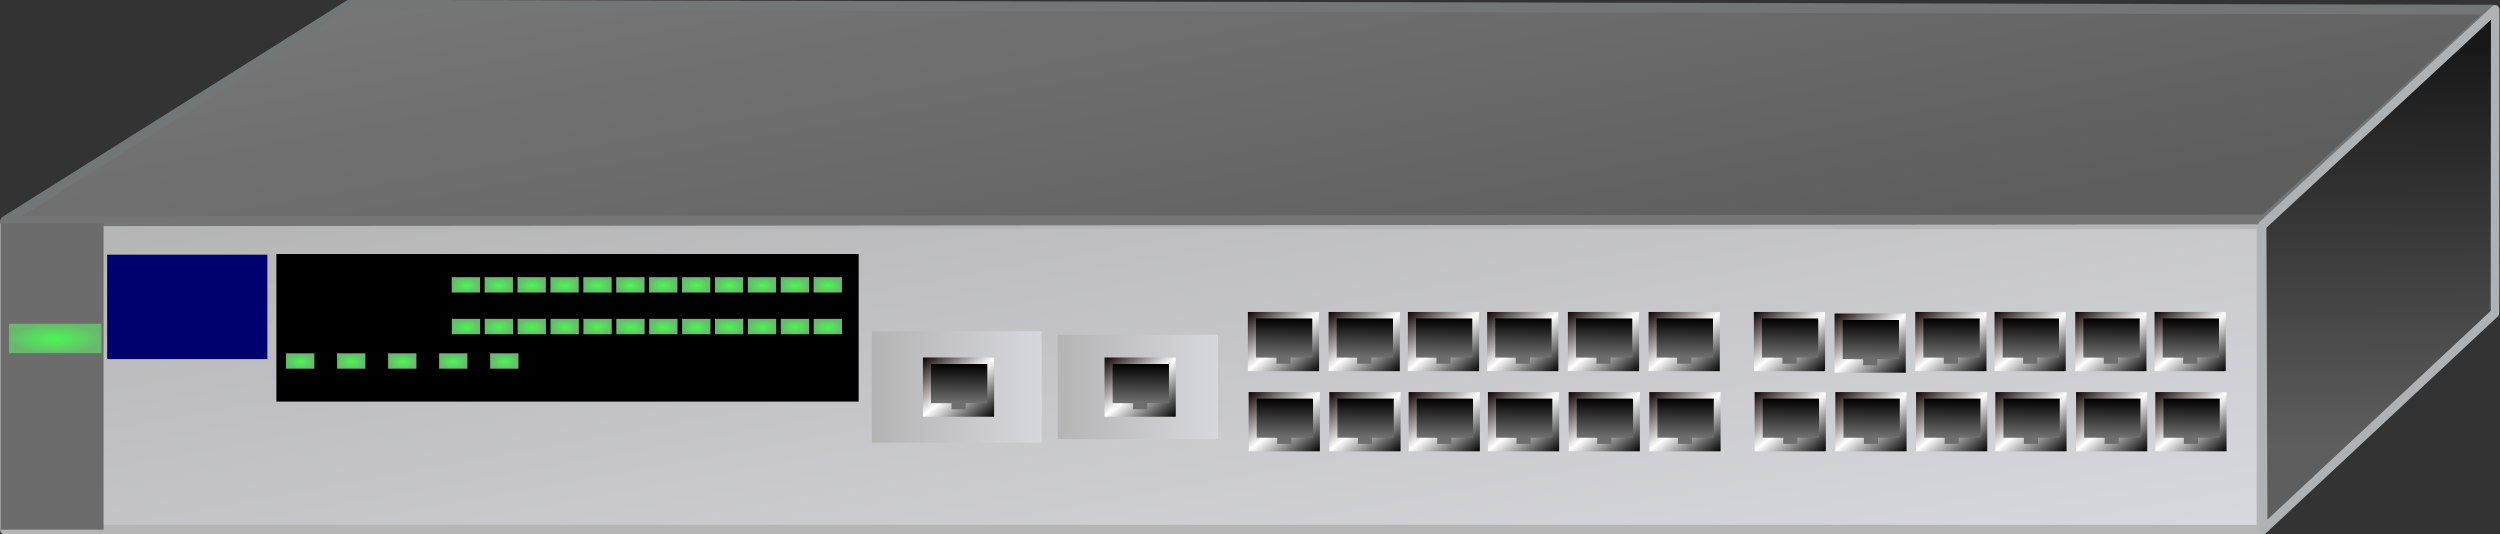 <?xml version="1.0" encoding="UTF-8" standalone="no"?>
<!-- Created with Inkscape (http://www.inkscape.org/) -->
<svg
   xmlns:dc="http://purl.org/dc/elements/1.1/"
   xmlns:cc="http://web.resource.org/cc/"
   xmlns:rdf="http://www.w3.org/1999/02/22-rdf-syntax-ns#"
   xmlns:svg="http://www.w3.org/2000/svg"
   xmlns="http://www.w3.org/2000/svg"
   xmlns:xlink="http://www.w3.org/1999/xlink"
   xmlns:sodipodi="http://sodipodi.sourceforge.net/DTD/sodipodi-0.dtd"
   xmlns:inkscape="http://www.inkscape.org/namespaces/inkscape"
   height="21.438"
   id="svg5846"
   version="1.0"
   width="100.284"
   x="0"
   y="0"
   sodipodi:version="0.32"
   inkscape:version="0.44"
   sodipodi:docname="switch_hp_nicolas_c1.svg"
   sodipodi:docbase="/media/LACIE/PFE/gns3-work/svg">
  <rect width="100%" height="100%" fill="#333333" stroke="none"/>
  <sodipodi:namedview
     inkscape:window-height="975"
     inkscape:window-width="1400"
     inkscape:pageshadow="2"
     inkscape:pageopacity="0.0"
     guidetolerance="10.0"
     gridtolerance="10.0"
     objecttolerance="10.0"
     borderopacity="1.0"
     bordercolor="#666666"
     pagecolor="#ffffff"
     id="base"
     inkscape:zoom="1.7534791"
     inkscape:cx="155.9055"
     inkscape:cy="107.78571"
     inkscape:window-x="0"
     inkscape:window-y="25"
     inkscape:current-layer="svg5846" />
  <defs
     id="defs3">
    <radialGradient
       cx="-66.099"
       cy="99.988"
       fx="-66.099"
       fy="99.988"
       gradientTransform="matrix(1.27,0,0,0.371,-145.876,697.278)"
       gradientUnits="userSpaceOnUse"
       id="radialGradient31357"
       r="2.007"
       xlink:href="#linearGradient14160" />
    <linearGradient
       gradientTransform="matrix(1.372,0,0,0.917,6.736,0)"
       gradientUnits="userSpaceOnUse"
       id="linearGradient22775"
       x1="-64.001"
       x2="-63.953"
       xlink:href="#linearGradient11442"
       y1="83.947"
       y2="80.317" />
    <linearGradient
       gradientTransform="matrix(1.731,0,0,1.389,183.097,-38.746)"
       gradientUnits="userSpaceOnUse"
       id="linearGradient22773"
       x1="-156.031"
       x2="-152.335"
       xlink:href="#linearGradient10810"
       y1="80.49"
       y2="84.271" />
    <linearGradient
       gradientTransform="matrix(0.787,0,0,0.475,-83.75,220.749)"
       gradientUnits="userSpaceOnUse"
       id="linearGradient31365"
       x1="-128.307"
       x2="-116.407"
       xlink:href="#linearGradient12759"
       y1="1085.678"
       y2="1085.678" />
    <linearGradient
       gradientTransform="matrix(1.372,0,0,0.917,6.736,0)"
       gradientUnits="userSpaceOnUse"
       id="linearGradient22779"
       x1="-64.001"
       x2="-63.953"
       xlink:href="#linearGradient11442"
       y1="83.947"
       y2="80.317" />
    <linearGradient
       gradientTransform="matrix(1.731,0,0,1.389,183.097,-38.746)"
       gradientUnits="userSpaceOnUse"
       id="linearGradient22777"
       x1="-156.031"
       x2="-152.335"
       xlink:href="#linearGradient10810"
       y1="80.49"
       y2="84.271" />
    <linearGradient
       gradientTransform="matrix(0.743,0,0,0.446,-79.215,253.003)"
       gradientUnits="userSpaceOnUse"
       id="linearGradient31371"
       x1="-128.307"
       x2="-116.407"
       xlink:href="#linearGradient12759"
       y1="1085.678"
       y2="1085.678" />
    <radialGradient
       cx="-66.099"
       cy="99.988"
       fx="-66.099"
       fy="99.988"
       gradientTransform="matrix(0.389,0,0,0.195,-187.764,716.036)"
       gradientUnits="userSpaceOnUse"
       id="radialGradient31374"
       r="2.007"
       xlink:href="#linearGradient14160" />
    <radialGradient
       cx="-66.099"
       cy="99.988"
       fx="-66.099"
       fy="99.988"
       gradientTransform="matrix(0.389,0,0,0.195,-184.949,716.036)"
       gradientUnits="userSpaceOnUse"
       id="radialGradient31377"
       r="2.007"
       xlink:href="#linearGradient14160" />
    <radialGradient
       cx="-66.099"
       cy="99.988"
       fx="-66.099"
       fy="99.988"
       gradientTransform="matrix(0.389,0,0,0.195,-179.318,716.036)"
       gradientUnits="userSpaceOnUse"
       id="radialGradient31380"
       r="2.007"
       xlink:href="#linearGradient14160" />
    <radialGradient
       cx="-66.099"
       cy="99.988"
       fx="-66.099"
       fy="99.988"
       gradientTransform="matrix(0.389,0,0,0.195,-182.134,716.036)"
       gradientUnits="userSpaceOnUse"
       id="radialGradient31383"
       r="2.007"
       xlink:href="#linearGradient14160" />
    <radialGradient
       cx="-66.099"
       cy="99.988"
       fx="-66.099"
       fy="99.988"
       gradientTransform="matrix(0.389,0,0,0.195,-190.579,716.036)"
       gradientUnits="userSpaceOnUse"
       id="radialGradient31386"
       r="2.007"
       xlink:href="#linearGradient14160" />
    <radialGradient
       cx="-66.099"
       cy="99.988"
       fx="-66.099"
       fy="99.988"
       gradientTransform="matrix(0.389,0,0,0.195,-174.172,714.286)"
       gradientUnits="userSpaceOnUse"
       id="radialGradient31389"
       r="2.007"
       xlink:href="#linearGradient14160" />
    <radialGradient
       cx="-66.099"
       cy="99.988"
       fx="-66.099"
       fy="99.988"
       gradientTransform="matrix(0.389,0,0,0.195,-175.987,714.286)"
       gradientUnits="userSpaceOnUse"
       id="radialGradient31392"
       r="2.007"
       xlink:href="#linearGradient14160" />
    <radialGradient
       cx="-66.099"
       cy="99.988"
       fx="-66.099"
       fy="99.988"
       gradientTransform="matrix(0.389,0,0,0.195,-172.357,714.286)"
       gradientUnits="userSpaceOnUse"
       id="radialGradient31395"
       r="2.007"
       xlink:href="#linearGradient14160" />
    <radialGradient
       cx="-66.099"
       cy="99.988"
       fx="-66.099"
       fy="99.988"
       gradientTransform="matrix(0.389,0,0,0.195,-170.541,714.286)"
       gradientUnits="userSpaceOnUse"
       id="radialGradient31398"
       r="2.007"
       xlink:href="#linearGradient14160" />
    <radialGradient
       cx="-66.099"
       cy="99.988"
       fx="-66.099"
       fy="99.988"
       gradientTransform="matrix(0.389,0,0,0.195,-181.433,714.286)"
       gradientUnits="userSpaceOnUse"
       id="radialGradient31401"
       r="2.007"
       xlink:href="#linearGradient14160" />
    <radialGradient
       cx="-66.099"
       cy="99.988"
       fx="-66.099"
       fy="99.988"
       gradientTransform="matrix(0.389,0,0,0.195,-166.911,714.286)"
       gradientUnits="userSpaceOnUse"
       id="radialGradient31404"
       r="2.007"
       xlink:href="#linearGradient14160" />
    <radialGradient
       cx="-66.099"
       cy="99.988"
       fx="-66.099"
       fy="99.988"
       gradientTransform="matrix(0.389,0,0,0.195,-177.802,714.286)"
       gradientUnits="userSpaceOnUse"
       id="radialGradient31407"
       r="2.007"
       xlink:href="#linearGradient14160" />
    <radialGradient
       cx="-66.099"
       cy="99.988"
       fx="-66.099"
       fy="99.988"
       gradientTransform="matrix(0.389,0,0,0.195,-165.095,714.286)"
       gradientUnits="userSpaceOnUse"
       id="radialGradient31410"
       r="2.007"
       xlink:href="#linearGradient14160" />
    <radialGradient
       cx="-66.099"
       cy="99.988"
       fx="-66.099"
       fy="99.988"
       gradientTransform="matrix(0.389,0,0,0.195,-161.465,714.286)"
       gradientUnits="userSpaceOnUse"
       id="radialGradient31413"
       r="2.007"
       xlink:href="#linearGradient14160" />
    <radialGradient
       cx="-66.099"
       cy="99.988"
       fx="-66.099"
       fy="99.988"
       gradientTransform="matrix(0.389,0,0,0.195,-163.28,714.286)"
       gradientUnits="userSpaceOnUse"
       id="radialGradient31416"
       r="2.007"
       xlink:href="#linearGradient14160" />
    <radialGradient
       cx="-66.099"
       cy="99.988"
       fx="-66.099"
       fy="99.988"
       gradientTransform="matrix(0.389,0,0,0.195,-168.726,714.286)"
       gradientUnits="userSpaceOnUse"
       id="radialGradient31419"
       r="2.007"
       xlink:href="#linearGradient14160" />
    <radialGradient
       cx="-66.099"
       cy="99.988"
       fx="-66.099"
       fy="99.988"
       gradientTransform="matrix(0.389,0,0,0.195,-179.617,714.286)"
       gradientUnits="userSpaceOnUse"
       id="radialGradient31422"
       r="2.007"
       xlink:href="#linearGradient14160" />
    <linearGradient
       gradientTransform="scale(2.672,0.374)"
       gradientUnits="userSpaceOnUse"
       id="linearGradient31425"
       x1="-39.829"
       x2="-35.763"
       xlink:href="#linearGradient41493"
       y1="1924.014"
       y2="1977.874" />
    <linearGradient
       id="linearGradient21825">
      <stop
         id="stop21827"
         offset="0"
         style="stop-color:#808080;stop-opacity:1;" />
      <stop
         id="stop21829"
         offset="1"
         style="stop-color:#5e5e5e;stop-opacity:1;" />
    </linearGradient>
    <linearGradient
       gradientTransform="matrix(2.5,0,0,0.399,-141.751,617.43)"
       gradientUnits="userSpaceOnUse"
       id="linearGradient31428"
       x1="-35.945"
       x2="8.398"
       xlink:href="#linearGradient21825"
       y1="233.366"
       y2="275.813" />
    <radialGradient
       cx="-66.099"
       cy="99.988"
       fx="-66.099"
       fy="99.988"
       gradientTransform="matrix(0.389,0,0,0.195,-174.177,712.17)"
       gradientUnits="userSpaceOnUse"
       id="radialGradient31431"
       r="2.007"
       xlink:href="#linearGradient14160" />
    <radialGradient
       cx="-66.099"
       cy="99.988"
       fx="-66.099"
       fy="99.988"
       gradientTransform="matrix(0.389,0,0,0.195,-175.992,712.17)"
       gradientUnits="userSpaceOnUse"
       id="radialGradient31434"
       r="2.007"
       xlink:href="#linearGradient14160" />
    <radialGradient
       cx="-66.099"
       cy="99.988"
       fx="-66.099"
       fy="99.988"
       gradientTransform="matrix(0.389,0,0,0.195,-172.362,712.17)"
       gradientUnits="userSpaceOnUse"
       id="radialGradient31437"
       r="2.007"
       xlink:href="#linearGradient14160" />
    <radialGradient
       cx="-66.099"
       cy="99.988"
       fx="-66.099"
       fy="99.988"
       gradientTransform="matrix(0.389,0,0,0.195,-170.547,712.17)"
       gradientUnits="userSpaceOnUse"
       id="radialGradient31440"
       r="2.007"
       xlink:href="#linearGradient14160" />
    <radialGradient
       cx="-66.099"
       cy="99.988"
       fx="-66.099"
       fy="99.988"
       gradientTransform="matrix(0.389,0,0,0.195,-181.438,712.17)"
       gradientUnits="userSpaceOnUse"
       id="radialGradient31443"
       r="2.007"
       xlink:href="#linearGradient14160" />
    <radialGradient
       cx="-66.099"
       cy="99.988"
       fx="-66.099"
       fy="99.988"
       gradientTransform="matrix(0.389,0,0,0.195,-166.916,712.17)"
       gradientUnits="userSpaceOnUse"
       id="radialGradient31446"
       r="2.007"
       xlink:href="#linearGradient14160" />
    <radialGradient
       cx="-66.099"
       cy="99.988"
       fx="-66.099"
       fy="99.988"
       gradientTransform="matrix(0.389,0,0,0.195,-177.807,712.17)"
       gradientUnits="userSpaceOnUse"
       id="radialGradient31449"
       r="2.007"
       xlink:href="#linearGradient14160" />
    <radialGradient
       cx="-66.099"
       cy="99.988"
       fx="-66.099"
       fy="99.988"
       gradientTransform="matrix(0.389,0,0,0.195,-165.101,712.17)"
       gradientUnits="userSpaceOnUse"
       id="radialGradient31452"
       r="2.007"
       xlink:href="#linearGradient14160" />
    <radialGradient
       cx="-66.099"
       cy="99.988"
       fx="-66.099"
       fy="99.988"
       gradientTransform="matrix(0.389,0,0,0.195,-161.47,712.17)"
       gradientUnits="userSpaceOnUse"
       id="radialGradient31455"
       r="2.007"
       xlink:href="#linearGradient14160" />
    <radialGradient
       cx="-66.099"
       cy="99.988"
       fx="-66.099"
       fy="99.988"
       gradientTransform="matrix(0.389,0,0,0.195,-163.286,712.17)"
       gradientUnits="userSpaceOnUse"
       id="radialGradient31458"
       r="2.007"
       xlink:href="#linearGradient14160" />
    <radialGradient
       cx="-66.099"
       cy="99.988"
       fx="-66.099"
       fy="99.988"
       gradientTransform="matrix(0.389,0,0,0.195,-168.731,712.17)"
       gradientUnits="userSpaceOnUse"
       id="radialGradient31461"
       r="2.007"
       xlink:href="#linearGradient14160" />
    <radialGradient
       cx="-66.099"
       cy="99.988"
       fx="-66.099"
       fy="99.988"
       gradientTransform="matrix(0.389,0,0,0.195,-179.623,712.17)"
       gradientUnits="userSpaceOnUse"
       id="radialGradient31464"
       r="2.007"
       xlink:href="#linearGradient14160" />
    <linearGradient
       gradientTransform="matrix(1.372,0,0,0.917,6.736,0)"
       gradientUnits="userSpaceOnUse"
       id="linearGradient21833"
       x1="-64.001"
       x2="-63.953"
       xlink:href="#linearGradient11442"
       y1="83.947"
       y2="80.317" />
    <linearGradient
       gradientTransform="matrix(1.731,0,0,1.389,183.097,-38.746)"
       gradientUnits="userSpaceOnUse"
       id="linearGradient21831"
       x1="-156.031"
       x2="-152.335"
       xlink:href="#linearGradient10810"
       y1="80.49"
       y2="84.271" />
    <linearGradient
       gradientTransform="matrix(1.372,0,0,0.917,6.736,0)"
       gradientUnits="userSpaceOnUse"
       id="linearGradient21837"
       x1="-64.001"
       x2="-63.953"
       xlink:href="#linearGradient11442"
       y1="83.947"
       y2="80.317" />
    <linearGradient
       gradientTransform="matrix(1.731,0,0,1.389,183.097,-38.746)"
       gradientUnits="userSpaceOnUse"
       id="linearGradient21835"
       x1="-156.031"
       x2="-152.335"
       xlink:href="#linearGradient10810"
       y1="80.49"
       y2="84.271" />
    <linearGradient
       gradientTransform="matrix(1.372,0,0,0.917,6.736,0)"
       gradientUnits="userSpaceOnUse"
       id="linearGradient21841"
       x1="-64.001"
       x2="-63.953"
       xlink:href="#linearGradient11442"
       y1="83.947"
       y2="80.317" />
    <linearGradient
       gradientTransform="matrix(1.731,0,0,1.389,183.097,-38.746)"
       gradientUnits="userSpaceOnUse"
       id="linearGradient21839"
       x1="-156.031"
       x2="-152.335"
       xlink:href="#linearGradient10810"
       y1="80.49"
       y2="84.271" />
    <linearGradient
       gradientTransform="matrix(1.372,0,0,0.917,6.736,0)"
       gradientUnits="userSpaceOnUse"
       id="linearGradient21845"
       x1="-64.001"
       x2="-63.953"
       xlink:href="#linearGradient11442"
       y1="83.947"
       y2="80.317" />
    <linearGradient
       gradientTransform="matrix(1.731,0,0,1.389,183.097,-38.746)"
       gradientUnits="userSpaceOnUse"
       id="linearGradient21843"
       x1="-156.031"
       x2="-152.335"
       xlink:href="#linearGradient10810"
       y1="80.49"
       y2="84.271" />
    <linearGradient
       gradientTransform="matrix(1.372,0,0,0.917,6.736,0)"
       gradientUnits="userSpaceOnUse"
       id="linearGradient21849"
       x1="-64.001"
       x2="-63.953"
       xlink:href="#linearGradient11442"
       y1="83.947"
       y2="80.317" />
    <linearGradient
       gradientTransform="matrix(1.731,0,0,1.389,183.097,-38.746)"
       gradientUnits="userSpaceOnUse"
       id="linearGradient21847"
       x1="-156.031"
       x2="-152.335"
       xlink:href="#linearGradient10810"
       y1="80.49"
       y2="84.271" />
    <linearGradient
       gradientTransform="matrix(1.372,0,0,0.917,6.736,0)"
       gradientUnits="userSpaceOnUse"
       id="linearGradient21853"
       x1="-64.001"
       x2="-63.953"
       xlink:href="#linearGradient11442"
       y1="83.947"
       y2="80.317" />
    <linearGradient
       gradientTransform="matrix(1.731,0,0,1.389,183.097,-38.746)"
       gradientUnits="userSpaceOnUse"
       id="linearGradient21851"
       x1="-156.031"
       x2="-152.335"
       xlink:href="#linearGradient10810"
       y1="80.49"
       y2="84.271" />
    <linearGradient
       gradientTransform="matrix(1.372,0,0,0.917,6.736,0)"
       gradientUnits="userSpaceOnUse"
       id="linearGradient21881"
       x1="-64.001"
       x2="-63.953"
       xlink:href="#linearGradient11442"
       y1="83.947"
       y2="80.317" />
    <linearGradient
       gradientTransform="matrix(1.731,0,0,1.389,183.097,-38.746)"
       gradientUnits="userSpaceOnUse"
       id="linearGradient21879"
       x1="-156.031"
       x2="-152.335"
       xlink:href="#linearGradient10810"
       y1="80.49"
       y2="84.271" />
    <linearGradient
       gradientTransform="matrix(1.372,0,0,0.917,6.736,0)"
       gradientUnits="userSpaceOnUse"
       id="linearGradient21885"
       x1="-64.001"
       x2="-63.953"
       xlink:href="#linearGradient11442"
       y1="83.947"
       y2="80.317" />
    <linearGradient
       gradientTransform="matrix(1.731,0,0,1.389,183.097,-38.746)"
       gradientUnits="userSpaceOnUse"
       id="linearGradient21883"
       x1="-156.031"
       x2="-152.335"
       xlink:href="#linearGradient10810"
       y1="80.49"
       y2="84.271" />
    <linearGradient
       gradientTransform="matrix(1.372,0,0,0.917,6.736,0)"
       gradientUnits="userSpaceOnUse"
       id="linearGradient21889"
       x1="-64.001"
       x2="-63.953"
       xlink:href="#linearGradient11442"
       y1="83.947"
       y2="80.317" />
    <linearGradient
       gradientTransform="matrix(1.731,0,0,1.389,183.097,-38.746)"
       gradientUnits="userSpaceOnUse"
       id="linearGradient21887"
       x1="-156.031"
       x2="-152.335"
       xlink:href="#linearGradient10810"
       y1="80.49"
       y2="84.271" />
    <linearGradient
       gradientTransform="matrix(1.372,0,0,0.917,6.736,0)"
       gradientUnits="userSpaceOnUse"
       id="linearGradient21893"
       x1="-64.001"
       x2="-63.953"
       xlink:href="#linearGradient11442"
       y1="83.947"
       y2="80.317" />
    <linearGradient
       gradientTransform="matrix(1.731,0,0,1.389,183.097,-38.746)"
       gradientUnits="userSpaceOnUse"
       id="linearGradient21891"
       x1="-156.031"
       x2="-152.335"
       xlink:href="#linearGradient10810"
       y1="80.49"
       y2="84.271" />
    <linearGradient
       gradientTransform="matrix(1.372,0,0,0.917,6.736,0)"
       gradientUnits="userSpaceOnUse"
       id="linearGradient21897"
       x1="-64.001"
       x2="-63.953"
       xlink:href="#linearGradient11442"
       y1="83.947"
       y2="80.317" />
    <linearGradient
       gradientTransform="matrix(1.731,0,0,1.389,183.097,-38.746)"
       gradientUnits="userSpaceOnUse"
       id="linearGradient21895"
       x1="-156.031"
       x2="-152.335"
       xlink:href="#linearGradient10810"
       y1="80.49"
       y2="84.271" />
    <linearGradient
       gradientTransform="matrix(1.372,0,0,0.917,6.736,0)"
       gradientUnits="userSpaceOnUse"
       id="linearGradient21901"
       x1="-64.001"
       x2="-63.953"
       xlink:href="#linearGradient11442"
       y1="83.947"
       y2="80.317" />
    <linearGradient
       gradientTransform="matrix(1.731,0,0,1.389,183.097,-38.746)"
       gradientUnits="userSpaceOnUse"
       id="linearGradient21899"
       x1="-156.031"
       x2="-152.335"
       xlink:href="#linearGradient10810"
       y1="80.49"
       y2="84.271" />
    <linearGradient
       gradientTransform="matrix(1.372,0,0,0.917,6.736,0)"
       gradientUnits="userSpaceOnUse"
       id="linearGradient21857"
       x1="-64.001"
       x2="-63.953"
       xlink:href="#linearGradient11442"
       y1="83.947"
       y2="80.317" />
    <linearGradient
       gradientTransform="matrix(1.731,0,0,1.389,183.097,-38.746)"
       gradientUnits="userSpaceOnUse"
       id="linearGradient21855"
       x1="-156.031"
       x2="-152.335"
       xlink:href="#linearGradient10810"
       y1="80.49"
       y2="84.271" />
    <linearGradient
       gradientTransform="matrix(1.372,0,0,0.917,6.736,0)"
       gradientUnits="userSpaceOnUse"
       id="linearGradient21861"
       x1="-64.001"
       x2="-63.953"
       xlink:href="#linearGradient11442"
       y1="83.947"
       y2="80.317" />
    <linearGradient
       gradientTransform="matrix(1.731,0,0,1.389,183.097,-38.746)"
       gradientUnits="userSpaceOnUse"
       id="linearGradient21859"
       x1="-156.031"
       x2="-152.335"
       xlink:href="#linearGradient10810"
       y1="80.49"
       y2="84.271" />
    <linearGradient
       gradientTransform="matrix(1.372,0,0,0.917,6.736,0)"
       gradientUnits="userSpaceOnUse"
       id="linearGradient21865"
       x1="-64.001"
       x2="-63.953"
       xlink:href="#linearGradient11442"
       y1="83.947"
       y2="80.317" />
    <linearGradient
       gradientTransform="matrix(1.731,0,0,1.389,183.097,-38.746)"
       gradientUnits="userSpaceOnUse"
       id="linearGradient21863"
       x1="-156.031"
       x2="-152.335"
       xlink:href="#linearGradient10810"
       y1="80.49"
       y2="84.271" />
    <linearGradient
       gradientTransform="matrix(1.372,0,0,0.917,6.736,0)"
       gradientUnits="userSpaceOnUse"
       id="linearGradient21869"
       x1="-64.001"
       x2="-63.953"
       xlink:href="#linearGradient11442"
       y1="83.947"
       y2="80.317" />
    <linearGradient
       gradientTransform="matrix(1.731,0,0,1.389,183.097,-38.746)"
       gradientUnits="userSpaceOnUse"
       id="linearGradient21867"
       x1="-156.031"
       x2="-152.335"
       xlink:href="#linearGradient10810"
       y1="80.49"
       y2="84.271" />
    <linearGradient
       gradientTransform="matrix(1.372,0,0,0.917,6.736,0)"
       gradientUnits="userSpaceOnUse"
       id="linearGradient21873"
       x1="-64.001"
       x2="-63.953"
       xlink:href="#linearGradient11442"
       y1="83.947"
       y2="80.317" />
    <linearGradient
       gradientTransform="matrix(1.731,0,0,1.389,183.097,-38.746)"
       gradientUnits="userSpaceOnUse"
       id="linearGradient21871"
       x1="-156.031"
       x2="-152.335"
       xlink:href="#linearGradient10810"
       y1="80.49"
       y2="84.271" />
    <linearGradient
       gradientTransform="matrix(1.372,0,0,0.917,6.736,0)"
       gradientUnits="userSpaceOnUse"
       id="linearGradient21877"
       x1="-64.001"
       x2="-63.953"
       xlink:href="#linearGradient11442"
       y1="83.947"
       y2="80.317" />
    <linearGradient
       gradientTransform="matrix(1.731,0,0,1.389,183.097,-38.746)"
       gradientUnits="userSpaceOnUse"
       id="linearGradient21875"
       x1="-156.031"
       x2="-152.335"
       xlink:href="#linearGradient10810"
       y1="80.49"
       y2="84.271" />
    <linearGradient
       gradientTransform="matrix(1.372,0,0,0.917,6.736,0)"
       gradientUnits="userSpaceOnUse"
       id="linearGradient21905"
       x1="-64.001"
       x2="-63.953"
       xlink:href="#linearGradient11442"
       y1="83.947"
       y2="80.317" />
    <linearGradient
       gradientTransform="matrix(1.731,0,0,1.389,183.097,-38.746)"
       gradientUnits="userSpaceOnUse"
       id="linearGradient21903"
       x1="-156.031"
       x2="-152.335"
       xlink:href="#linearGradient10810"
       y1="80.49"
       y2="84.271" />
    <linearGradient
       gradientTransform="matrix(1.372,0,0,0.917,6.736,0)"
       gradientUnits="userSpaceOnUse"
       id="linearGradient21909"
       x1="-64.001"
       x2="-63.953"
       xlink:href="#linearGradient11442"
       y1="83.947"
       y2="80.317" />
    <linearGradient
       gradientTransform="matrix(1.731,0,0,1.389,183.097,-38.746)"
       gradientUnits="userSpaceOnUse"
       id="linearGradient21907"
       x1="-156.031"
       x2="-152.335"
       xlink:href="#linearGradient10810"
       y1="80.49"
       y2="84.271" />
    <linearGradient
       gradientTransform="matrix(1.372,0,0,0.917,6.736,0)"
       gradientUnits="userSpaceOnUse"
       id="linearGradient21913"
       x1="-64.001"
       x2="-63.953"
       xlink:href="#linearGradient11442"
       y1="83.947"
       y2="80.317" />
    <linearGradient
       gradientTransform="matrix(1.731,0,0,1.389,183.097,-38.746)"
       gradientUnits="userSpaceOnUse"
       id="linearGradient21911"
       x1="-156.031"
       x2="-152.335"
       xlink:href="#linearGradient10810"
       y1="80.49"
       y2="84.271" />
    <linearGradient
       gradientTransform="matrix(1.372,0,0,0.917,6.736,0)"
       gradientUnits="userSpaceOnUse"
       id="linearGradient21917"
       x1="-64.001"
       x2="-63.953"
       xlink:href="#linearGradient11442"
       y1="83.947"
       y2="80.317" />
    <linearGradient
       gradientTransform="matrix(1.731,0,0,1.389,183.097,-38.746)"
       gradientUnits="userSpaceOnUse"
       id="linearGradient21915"
       x1="-156.031"
       x2="-152.335"
       xlink:href="#linearGradient10810"
       y1="80.49"
       y2="84.271" />
    <linearGradient
       gradientTransform="matrix(1.372,0,0,0.917,6.736,0)"
       gradientUnits="userSpaceOnUse"
       id="linearGradient21921"
       x1="-64.001"
       x2="-63.953"
       xlink:href="#linearGradient11442"
       y1="83.947"
       y2="80.317" />
    <linearGradient
       gradientTransform="matrix(1.731,0,0,1.389,183.097,-38.746)"
       gradientUnits="userSpaceOnUse"
       id="linearGradient21919"
       x1="-156.031"
       x2="-152.335"
       xlink:href="#linearGradient10810"
       y1="80.49"
       y2="84.271" />
    <linearGradient
       gradientTransform="matrix(1.372,0,0,0.917,6.736,0)"
       gradientUnits="userSpaceOnUse"
       id="linearGradient21925"
       x1="-64.001"
       x2="-63.953"
       xlink:href="#linearGradient11442"
       y1="83.947"
       y2="80.317" />
    <linearGradient
       gradientTransform="matrix(1.731,0,0,1.389,183.097,-38.746)"
       gradientUnits="userSpaceOnUse"
       id="linearGradient21923"
       x1="-156.031"
       x2="-152.335"
       xlink:href="#linearGradient10810"
       y1="80.49"
       y2="84.271" />
    <linearGradient
       gradientTransform="matrix(2.506,0,0,0.399,-141.985,635.427)"
       gradientUnits="userSpaceOnUse"
       id="linearGradient31540"
       x1="-35.945"
       x2="8.398"
       xlink:href="#linearGradient12759"
       y1="233.366"
       y2="275.813" />
    <linearGradient
       id="linearGradient12759">
      <stop
         id="stop12761"
         offset="0"
         style="stop-color:#b4b4b4;stop-opacity:1;" />
      <stop
         id="stop12763"
         offset="1"
         style="stop-color:#d7d8de;stop-opacity:1;" />
    </linearGradient>
    <linearGradient
       id="linearGradient41493">
      <stop
         id="stop41495"
         offset="0"
         style="stop-color:#181818;stop-opacity:1;" />
      <stop
         id="stop41497"
         offset="1"
         style="stop-color:#5e5e5e;stop-opacity:1;" />
    </linearGradient>
    <linearGradient
       id="linearGradient6658">
      <stop
         id="stop6659"
         offset="0"
         style="stop-color:#677883;stop-opacity:1;" />
      <stop
         id="stop6660"
         offset="1"
         style="stop-color:#677883;stop-opacity:0;" />
    </linearGradient>
    <linearGradient
       id="linearGradient29203">
      <stop
         id="stop29205"
         offset="0"
         style="stop-color:#d3d3d3;stop-opacity:1;" />
      <stop
         id="stop29207"
         offset="1"
         style="stop-color:#ffffff;stop-opacity:1;" />
    </linearGradient>
    <linearGradient
       id="linearGradient14835">
      <stop
         id="stop14836"
         offset="0"
         style="stop-color:#bed1d0;stop-opacity:1;" />
      <stop
         id="stop14837"
         offset="1"
         style="stop-color:#52727b;stop-opacity:1;" />
    </linearGradient>
    <linearGradient
       id="linearGradient14160">
      <stop
         id="stop14161"
         offset="0"
         style="stop-color:#4af853;stop-opacity:1;" />
      <stop
         id="stop14162"
         offset="1"
         style="stop-color:#68b96d;stop-opacity:1;" />
    </linearGradient>
    <linearGradient
       id="linearGradient11442">
      <stop
         id="stop11443"
         offset="0"
         style="stop-color:#6e6e6e;stop-opacity:1;" />
      <stop
         id="stop11444"
         offset="1"
         style="stop-color:#000000;stop-opacity:1;" />
    </linearGradient>
    <linearGradient
       id="linearGradient10810">
      <stop
         id="stop10811"
         offset="0"
         style="stop-color:#0e0000;stop-opacity:1;" />
      <stop
         id="stop10814"
         offset="0.5"
         style="stop-color:#ffffff;stop-opacity:1;" />
      <stop
         id="stop10812"
         offset="1"
         style="stop-color:#000000;stop-opacity:1;" />
    </linearGradient>
    <linearGradient
       id="linearGradient12744">
      <stop
         id="stop12745"
         offset="0"
         style="stop-color:#839da4;stop-opacity:1;" />
      <stop
         id="stop12746"
         offset="1"
         style="stop-color:#496d77;stop-opacity:1;" />
    </linearGradient>
    <linearGradient
       id="linearGradient13376">
      <stop
         id="stop13377"
         offset="0"
         style="stop-color:#d4d4d4;stop-opacity:1;" />
      <stop
         id="stop13380"
         offset="0.5"
         style="stop-color:#ffffff;stop-opacity:0.498;" />
      <stop
         id="stop13378"
         offset="1"
         style="stop-color:#ffffff;stop-opacity:0;" />
    </linearGradient>
  </defs>
  <g
     id="layer1"
     transform="matrix(0.727,0,0,0.79,-60.804,-58.817)">
    <g
       id="g31545"
       transform="translate(316.509,-642.714)">
      <path
         d="M -232.61,728.552 L -108.11,728.552 L -108.11,744.063 L -232.61,744.063 L -232.61,728.552 z "
         id="path20444"
         style="fill:url(#linearGradient31540);fill-opacity:1;stroke:#b5b5b5;stroke-width:0.5;stroke-linecap:butt;stroke-linejoin:round;stroke-miterlimit:4;stroke-opacity:1" />
      <rect
         height="7.493"
         id="rect22757"
         style="fill:black;fill-opacity:1;fill-rule:evenodd;stroke:none;stroke-width:1;stroke-linecap:round;stroke-linejoin:round;stroke-miterlimit:4;stroke-opacity:1"
         width="32.127"
         x="-217.622"
         y="730.064" />
      <g
         id="g20450"
         transform="matrix(0.611,0,0,0.579,-88.773,690.722)">
        <rect
           height="5.195"
           id="rect20452"
           rx="0"
           style="fill:url(#linearGradient21923);fill-opacity:1;stroke:none;stroke-width:0.301;stroke-linecap:butt;stroke-linejoin:miter;stroke-miterlimit:4;stroke-opacity:1"
           width="6.432"
           x="-86.966"
           y="73.028" />
        <path
           d="M -86.235,73.601 L -81.148,73.601 L -81.148,77.024 L -83.103,77.024 L -83.114,77.571 L -83.73,77.571 L -84.386,77.571 L -84.377,77.043 L -86.235,77.024 L -86.235,73.601 z "
           id="path20454"
           style="fill:url(#linearGradient21925);fill-opacity:1;stroke:none;stroke-width:0.218;stroke-linecap:butt;stroke-linejoin:miter;stroke-miterlimit:4;stroke-opacity:1" />
      </g>
      <g
         id="g20456"
         transform="matrix(0.611,0,0,0.579,-93.226,690.722)">
        <rect
           height="5.195"
           id="rect20458"
           rx="0"
           style="fill:url(#linearGradient21919);fill-opacity:1;stroke:none;stroke-width:0.301;stroke-linecap:butt;stroke-linejoin:miter;stroke-miterlimit:4;stroke-opacity:1"
           width="6.432"
           x="-86.966"
           y="73.028" />
        <path
           d="M -86.235,73.601 L -81.148,73.601 L -81.148,77.024 L -83.103,77.024 L -83.114,77.571 L -83.73,77.571 L -84.386,77.571 L -84.377,77.043 L -86.235,77.024 L -86.235,73.601 z "
           id="path20460"
           style="fill:url(#linearGradient21921);fill-opacity:1;stroke:none;stroke-width:0.218;stroke-linecap:butt;stroke-linejoin:miter;stroke-miterlimit:4;stroke-opacity:1" />
      </g>
      <g
         id="g20462"
         transform="matrix(0.611,0,0,0.579,-97.679,690.722)">
        <rect
           height="5.195"
           id="rect20464"
           rx="0"
           style="fill:url(#linearGradient21915);fill-opacity:1;stroke:none;stroke-width:0.301;stroke-linecap:butt;stroke-linejoin:miter;stroke-miterlimit:4;stroke-opacity:1"
           width="6.432"
           x="-86.966"
           y="73.028" />
        <path
           d="M -86.235,73.601 L -81.148,73.601 L -81.148,77.024 L -83.103,77.024 L -83.114,77.571 L -83.73,77.571 L -84.386,77.571 L -84.377,77.043 L -86.235,77.024 L -86.235,73.601 z "
           id="path20466"
           style="fill:url(#linearGradient21917);fill-opacity:1;stroke:none;stroke-width:0.218;stroke-linecap:butt;stroke-linejoin:miter;stroke-miterlimit:4;stroke-opacity:1" />
      </g>
      <g
         id="g20468"
         transform="matrix(0.611,0,0,0.579,-102.054,690.722)">
        <rect
           height="5.195"
           id="rect20470"
           rx="0"
           style="fill:url(#linearGradient21911);fill-opacity:1;stroke:none;stroke-width:0.301;stroke-linecap:butt;stroke-linejoin:miter;stroke-miterlimit:4;stroke-opacity:1"
           width="6.432"
           x="-86.966"
           y="73.028" />
        <path
           d="M -86.235,73.601 L -81.148,73.601 L -81.148,77.024 L -83.103,77.024 L -83.114,77.571 L -83.73,77.571 L -84.386,77.571 L -84.377,77.043 L -86.235,77.024 L -86.235,73.601 z "
           id="path20472"
           style="fill:url(#linearGradient21913);fill-opacity:1;stroke:none;stroke-width:0.218;stroke-linecap:butt;stroke-linejoin:miter;stroke-miterlimit:4;stroke-opacity:1" />
      </g>
      <g
         id="g20474"
         transform="matrix(0.611,0,0,0.579,-106.429,690.722)">
        <rect
           height="5.195"
           id="rect20476"
           rx="0"
           style="fill:url(#linearGradient21907);fill-opacity:1;stroke:none;stroke-width:0.301;stroke-linecap:butt;stroke-linejoin:miter;stroke-miterlimit:4;stroke-opacity:1"
           width="6.432"
           x="-86.966"
           y="73.028" />
        <path
           d="M -86.235,73.601 L -81.148,73.601 L -81.148,77.024 L -83.103,77.024 L -83.114,77.571 L -83.73,77.571 L -84.386,77.571 L -84.377,77.043 L -86.235,77.024 L -86.235,73.601 z "
           id="path20478"
           style="fill:url(#linearGradient21909);fill-opacity:1;stroke:none;stroke-width:0.218;stroke-linecap:butt;stroke-linejoin:miter;stroke-miterlimit:4;stroke-opacity:1" />
      </g>
      <g
         id="g20480"
         transform="matrix(0.611,0,0,0.579,-110.883,690.722)">
        <rect
           height="5.195"
           id="rect20482"
           rx="0"
           style="fill:url(#linearGradient21903);fill-opacity:1;stroke:none;stroke-width:0.301;stroke-linecap:butt;stroke-linejoin:miter;stroke-miterlimit:4;stroke-opacity:1"
           width="6.432"
           x="-86.966"
           y="73.028" />
        <path
           d="M -86.235,73.601 L -81.148,73.601 L -81.148,77.024 L -83.103,77.024 L -83.114,77.571 L -83.73,77.571 L -84.386,77.571 L -84.377,77.043 L -86.235,77.024 L -86.235,73.601 z "
           id="path20484"
           style="fill:url(#linearGradient21905);fill-opacity:1;stroke:none;stroke-width:0.218;stroke-linecap:butt;stroke-linejoin:miter;stroke-miterlimit:4;stroke-opacity:1" />
      </g>
      <g
         id="g20486"
         transform="matrix(0.611,0,0,0.579,-60.855,690.722)">
        <rect
           height="5.195"
           id="rect20488"
           rx="0"
           style="fill:url(#linearGradient21875);fill-opacity:1;stroke:none;stroke-width:0.301;stroke-linecap:butt;stroke-linejoin:miter;stroke-miterlimit:4;stroke-opacity:1"
           width="6.432"
           x="-86.966"
           y="73.028" />
        <path
           d="M -86.235,73.601 L -81.148,73.601 L -81.148,77.024 L -83.103,77.024 L -83.114,77.571 L -83.73,77.571 L -84.386,77.571 L -84.377,77.043 L -86.235,77.024 L -86.235,73.601 z "
           id="path20490"
           style="fill:url(#linearGradient21877);fill-opacity:1;stroke:none;stroke-width:0.218;stroke-linecap:butt;stroke-linejoin:miter;stroke-miterlimit:4;stroke-opacity:1" />
      </g>
      <g
         id="g20492"
         transform="matrix(0.611,0,0,0.579,-65.23,690.722)">
        <rect
           height="5.195"
           id="rect20494"
           rx="0"
           style="fill:url(#linearGradient21871);fill-opacity:1;stroke:none;stroke-width:0.301;stroke-linecap:butt;stroke-linejoin:miter;stroke-miterlimit:4;stroke-opacity:1"
           width="6.432"
           x="-86.966"
           y="73.028" />
        <path
           d="M -86.235,73.601 L -81.148,73.601 L -81.148,77.024 L -83.103,77.024 L -83.114,77.571 L -83.73,77.571 L -84.386,77.571 L -84.377,77.043 L -86.235,77.024 L -86.235,73.601 z "
           id="path20496"
           style="fill:url(#linearGradient21873);fill-opacity:1;stroke:none;stroke-width:0.218;stroke-linecap:butt;stroke-linejoin:miter;stroke-miterlimit:4;stroke-opacity:1" />
      </g>
      <g
         id="g20498"
         transform="matrix(0.611,0,0,0.579,-69.683,690.722)">
        <rect
           height="5.195"
           id="rect20500"
           rx="0"
           style="fill:url(#linearGradient21867);fill-opacity:1;stroke:none;stroke-width:0.301;stroke-linecap:butt;stroke-linejoin:miter;stroke-miterlimit:4;stroke-opacity:1"
           width="6.432"
           x="-86.966"
           y="73.028" />
        <path
           d="M -86.235,73.601 L -81.148,73.601 L -81.148,77.024 L -83.103,77.024 L -83.114,77.571 L -83.73,77.571 L -84.386,77.571 L -84.377,77.043 L -86.235,77.024 L -86.235,73.601 z "
           id="path20502"
           style="fill:url(#linearGradient21869);fill-opacity:1;stroke:none;stroke-width:0.218;stroke-linecap:butt;stroke-linejoin:miter;stroke-miterlimit:4;stroke-opacity:1" />
      </g>
      <g
         id="g20504"
         transform="matrix(0.611,0,0,0.579,-74.058,690.722)">
        <rect
           height="5.195"
           id="rect20506"
           rx="0"
           style="fill:url(#linearGradient21863);fill-opacity:1;stroke:none;stroke-width:0.301;stroke-linecap:butt;stroke-linejoin:miter;stroke-miterlimit:4;stroke-opacity:1"
           width="6.432"
           x="-86.966"
           y="73.028" />
        <path
           d="M -86.235,73.601 L -81.148,73.601 L -81.148,77.024 L -83.103,77.024 L -83.114,77.571 L -83.73,77.571 L -84.386,77.571 L -84.377,77.043 L -86.235,77.024 L -86.235,73.601 z "
           id="path20508"
           style="fill:url(#linearGradient21865);fill-opacity:1;stroke:none;stroke-width:0.218;stroke-linecap:butt;stroke-linejoin:miter;stroke-miterlimit:4;stroke-opacity:1" />
      </g>
      <g
         id="g20510"
         transform="matrix(0.611,0,0,0.579,-78.511,690.8)">
        <rect
           height="5.195"
           id="rect20512"
           rx="0"
           style="fill:url(#linearGradient21859);fill-opacity:1;stroke:none;stroke-width:0.301;stroke-linecap:butt;stroke-linejoin:miter;stroke-miterlimit:4;stroke-opacity:1"
           width="6.432"
           x="-86.966"
           y="73.028" />
        <path
           d="M -86.235,73.601 L -81.148,73.601 L -81.148,77.024 L -83.103,77.024 L -83.114,77.571 L -83.73,77.571 L -84.386,77.571 L -84.377,77.043 L -86.235,77.024 L -86.235,73.601 z "
           id="path20514"
           style="fill:url(#linearGradient21861);fill-opacity:1;stroke:none;stroke-width:0.218;stroke-linecap:butt;stroke-linejoin:miter;stroke-miterlimit:4;stroke-opacity:1" />
      </g>
      <g
         id="g20516"
         transform="matrix(0.611,0,0,0.579,-82.964,690.722)">
        <rect
           height="5.195"
           id="rect20518"
           rx="0"
           style="fill:url(#linearGradient21855);fill-opacity:1;stroke:none;stroke-width:0.301;stroke-linecap:butt;stroke-linejoin:miter;stroke-miterlimit:4;stroke-opacity:1"
           width="6.432"
           x="-86.966"
           y="73.028" />
        <path
           d="M -86.235,73.601 L -81.148,73.601 L -81.148,77.024 L -83.103,77.024 L -83.114,77.571 L -83.73,77.571 L -84.386,77.571 L -84.377,77.043 L -86.235,77.024 L -86.235,73.601 z "
           id="path20520"
           style="fill:url(#linearGradient21857);fill-opacity:1;stroke:none;stroke-width:0.218;stroke-linecap:butt;stroke-linejoin:miter;stroke-miterlimit:4;stroke-opacity:1" />
      </g>
      <g
         id="g20522"
         transform="matrix(0.611,0,0,0.579,-88.73,694.791)">
        <rect
           height="5.195"
           id="rect20524"
           rx="0"
           style="fill:url(#linearGradient21899);fill-opacity:1;stroke:none;stroke-width:0.301;stroke-linecap:butt;stroke-linejoin:miter;stroke-miterlimit:4;stroke-opacity:1"
           width="6.432"
           x="-86.966"
           y="73.028" />
        <path
           d="M -86.235,73.601 L -81.148,73.601 L -81.148,77.024 L -83.103,77.024 L -83.114,77.571 L -83.73,77.571 L -84.386,77.571 L -84.377,77.043 L -86.235,77.024 L -86.235,73.601 z "
           id="path20526"
           style="fill:url(#linearGradient21901);fill-opacity:1;stroke:none;stroke-width:0.218;stroke-linecap:butt;stroke-linejoin:miter;stroke-miterlimit:4;stroke-opacity:1" />
      </g>
      <g
         id="g20528"
         transform="matrix(0.611,0,0,0.579,-93.183,694.791)">
        <rect
           height="5.195"
           id="rect20530"
           rx="0"
           style="fill:url(#linearGradient21895);fill-opacity:1;stroke:none;stroke-width:0.301;stroke-linecap:butt;stroke-linejoin:miter;stroke-miterlimit:4;stroke-opacity:1"
           width="6.432"
           x="-86.966"
           y="73.028" />
        <path
           d="M -86.235,73.601 L -81.148,73.601 L -81.148,77.024 L -83.103,77.024 L -83.114,77.571 L -83.73,77.571 L -84.386,77.571 L -84.377,77.043 L -86.235,77.024 L -86.235,73.601 z "
           id="path20532"
           style="fill:url(#linearGradient21897);fill-opacity:1;stroke:none;stroke-width:0.218;stroke-linecap:butt;stroke-linejoin:miter;stroke-miterlimit:4;stroke-opacity:1" />
      </g>
      <g
         id="g20534"
         transform="matrix(0.611,0,0,0.579,-97.637,694.791)">
        <rect
           height="5.195"
           id="rect20536"
           rx="0"
           style="fill:url(#linearGradient21891);fill-opacity:1;stroke:none;stroke-width:0.301;stroke-linecap:butt;stroke-linejoin:miter;stroke-miterlimit:4;stroke-opacity:1"
           width="6.432"
           x="-86.966"
           y="73.028" />
        <path
           d="M -86.235,73.601 L -81.148,73.601 L -81.148,77.024 L -83.103,77.024 L -83.114,77.571 L -83.73,77.571 L -84.386,77.571 L -84.377,77.043 L -86.235,77.024 L -86.235,73.601 z "
           id="path20538"
           style="fill:url(#linearGradient21893);fill-opacity:1;stroke:none;stroke-width:0.218;stroke-linecap:butt;stroke-linejoin:miter;stroke-miterlimit:4;stroke-opacity:1" />
      </g>
      <g
         id="g20540"
         transform="matrix(0.611,0,0,0.579,-102.012,694.791)">
        <rect
           height="5.195"
           id="rect20542"
           rx="0"
           style="fill:url(#linearGradient21887);fill-opacity:1;stroke:none;stroke-width:0.301;stroke-linecap:butt;stroke-linejoin:miter;stroke-miterlimit:4;stroke-opacity:1"
           width="6.432"
           x="-86.966"
           y="73.028" />
        <path
           d="M -86.235,73.601 L -81.148,73.601 L -81.148,77.024 L -83.103,77.024 L -83.114,77.571 L -83.73,77.571 L -84.386,77.571 L -84.377,77.043 L -86.235,77.024 L -86.235,73.601 z "
           id="path20544"
           style="fill:url(#linearGradient21889);fill-opacity:1;stroke:none;stroke-width:0.218;stroke-linecap:butt;stroke-linejoin:miter;stroke-miterlimit:4;stroke-opacity:1" />
      </g>
      <g
         id="g20546"
         transform="matrix(0.611,0,0,0.579,-106.387,694.791)">
        <rect
           height="5.195"
           id="rect20548"
           rx="0"
           style="fill:url(#linearGradient21883);fill-opacity:1;stroke:none;stroke-width:0.301;stroke-linecap:butt;stroke-linejoin:miter;stroke-miterlimit:4;stroke-opacity:1"
           width="6.432"
           x="-86.966"
           y="73.028" />
        <path
           d="M -86.235,73.601 L -81.148,73.601 L -81.148,77.024 L -83.103,77.024 L -83.114,77.571 L -83.73,77.571 L -84.386,77.571 L -84.377,77.043 L -86.235,77.024 L -86.235,73.601 z "
           id="path20550"
           style="fill:url(#linearGradient21885);fill-opacity:1;stroke:none;stroke-width:0.218;stroke-linecap:butt;stroke-linejoin:miter;stroke-miterlimit:4;stroke-opacity:1" />
      </g>
      <g
         id="g20552"
         transform="matrix(0.611,0,0,0.579,-110.84,694.791)">
        <rect
           height="5.195"
           id="rect20554"
           rx="0"
           style="fill:url(#linearGradient21879);fill-opacity:1;stroke:none;stroke-width:0.301;stroke-linecap:butt;stroke-linejoin:miter;stroke-miterlimit:4;stroke-opacity:1"
           width="6.432"
           x="-86.966"
           y="73.028" />
        <path
           d="M -86.235,73.601 L -81.148,73.601 L -81.148,77.024 L -83.103,77.024 L -83.114,77.571 L -83.73,77.571 L -84.386,77.571 L -84.377,77.043 L -86.235,77.024 L -86.235,73.601 z "
           id="path20556"
           style="fill:url(#linearGradient21881);fill-opacity:1;stroke:none;stroke-width:0.218;stroke-linecap:butt;stroke-linejoin:miter;stroke-miterlimit:4;stroke-opacity:1" />
      </g>
      <g
         id="g20558"
         transform="matrix(0.611,0,0,0.579,-60.812,694.791)">
        <rect
           height="5.195"
           id="rect20560"
           rx="0"
           style="fill:url(#linearGradient21851);fill-opacity:1;stroke:none;stroke-width:0.301;stroke-linecap:butt;stroke-linejoin:miter;stroke-miterlimit:4;stroke-opacity:1"
           width="6.432"
           x="-86.966"
           y="73.028" />
        <path
           d="M -86.235,73.601 L -81.148,73.601 L -81.148,77.024 L -83.103,77.024 L -83.114,77.571 L -83.73,77.571 L -84.386,77.571 L -84.377,77.043 L -86.235,77.024 L -86.235,73.601 z "
           id="path20562"
           style="fill:url(#linearGradient21853);fill-opacity:1;stroke:none;stroke-width:0.218;stroke-linecap:butt;stroke-linejoin:miter;stroke-miterlimit:4;stroke-opacity:1" />
      </g>
      <g
         id="g20564"
         transform="matrix(0.611,0,0,0.579,-65.187,694.791)">
        <rect
           height="5.195"
           id="rect20566"
           rx="0"
           style="fill:url(#linearGradient21847);fill-opacity:1;stroke:none;stroke-width:0.301;stroke-linecap:butt;stroke-linejoin:miter;stroke-miterlimit:4;stroke-opacity:1"
           width="6.432"
           x="-86.966"
           y="73.028" />
        <path
           d="M -86.235,73.601 L -81.148,73.601 L -81.148,77.024 L -83.103,77.024 L -83.114,77.571 L -83.73,77.571 L -84.386,77.571 L -84.377,77.043 L -86.235,77.024 L -86.235,73.601 z "
           id="path20568"
           style="fill:url(#linearGradient21849);fill-opacity:1;stroke:none;stroke-width:0.218;stroke-linecap:butt;stroke-linejoin:miter;stroke-miterlimit:4;stroke-opacity:1" />
      </g>
      <g
         id="g20570"
         transform="matrix(0.611,0,0,0.579,-69.64,694.791)">
        <rect
           height="5.195"
           id="rect20572"
           rx="0"
           style="fill:url(#linearGradient21843);fill-opacity:1;stroke:none;stroke-width:0.301;stroke-linecap:butt;stroke-linejoin:miter;stroke-miterlimit:4;stroke-opacity:1"
           width="6.432"
           x="-86.966"
           y="73.028" />
        <path
           d="M -86.235,73.601 L -81.148,73.601 L -81.148,77.024 L -83.103,77.024 L -83.114,77.571 L -83.73,77.571 L -84.386,77.571 L -84.377,77.043 L -86.235,77.024 L -86.235,73.601 z "
           id="path20574"
           style="fill:url(#linearGradient21845);fill-opacity:1;stroke:none;stroke-width:0.218;stroke-linecap:butt;stroke-linejoin:miter;stroke-miterlimit:4;stroke-opacity:1" />
      </g>
      <g
         id="g20576"
         transform="matrix(0.611,0,0,0.579,-74.015,694.791)">
        <rect
           height="5.195"
           id="rect20578"
           rx="0"
           style="fill:url(#linearGradient21839);fill-opacity:1;stroke:none;stroke-width:0.301;stroke-linecap:butt;stroke-linejoin:miter;stroke-miterlimit:4;stroke-opacity:1"
           width="6.432"
           x="-86.966"
           y="73.028" />
        <path
           d="M -86.235,73.601 L -81.148,73.601 L -81.148,77.024 L -83.103,77.024 L -83.114,77.571 L -83.73,77.571 L -84.386,77.571 L -84.377,77.043 L -86.235,77.024 L -86.235,73.601 z "
           id="path20580"
           style="fill:url(#linearGradient21841);fill-opacity:1;stroke:none;stroke-width:0.218;stroke-linecap:butt;stroke-linejoin:miter;stroke-miterlimit:4;stroke-opacity:1" />
      </g>
      <g
         id="g20582"
         transform="matrix(0.611,0,0,0.579,-82.921,694.791)">
        <rect
           height="5.195"
           id="rect20584"
           rx="0"
           style="fill:url(#linearGradient21835);fill-opacity:1;stroke:none;stroke-width:0.301;stroke-linecap:butt;stroke-linejoin:miter;stroke-miterlimit:4;stroke-opacity:1"
           width="6.432"
           x="-86.966"
           y="73.028" />
        <path
           d="M -86.235,73.601 L -81.148,73.601 L -81.148,77.024 L -83.103,77.024 L -83.114,77.571 L -83.73,77.571 L -84.386,77.571 L -84.377,77.043 L -86.235,77.024 L -86.235,73.601 z "
           id="path20586"
           style="fill:url(#linearGradient21837);fill-opacity:1;stroke:none;stroke-width:0.218;stroke-linecap:butt;stroke-linejoin:miter;stroke-miterlimit:4;stroke-opacity:1" />
      </g>
      <g
         id="g20588"
         transform="matrix(0.611,0,0,0.579,-78.467,694.791)">
        <rect
           height="5.195"
           id="rect20590"
           rx="0"
           style="fill:url(#linearGradient21831);fill-opacity:1;stroke:none;stroke-width:0.301;stroke-linecap:butt;stroke-linejoin:miter;stroke-miterlimit:4;stroke-opacity:1"
           width="6.432"
           x="-86.966"
           y="73.028" />
        <path
           d="M -86.235,73.601 L -81.148,73.601 L -81.148,77.024 L -83.103,77.024 L -83.114,77.571 L -83.73,77.571 L -84.386,77.571 L -84.377,77.043 L -86.235,77.024 L -86.235,73.601 z "
           id="path20592"
           style="fill:url(#linearGradient21833);fill-opacity:1;stroke:none;stroke-width:0.218;stroke-linecap:butt;stroke-linejoin:miter;stroke-miterlimit:4;stroke-opacity:1" />
      </g>
      <rect
         height="0.781"
         id="rect20596"
         rx="0"
         style="fill:url(#radialGradient31464);fill-opacity:1;stroke:none;stroke-width:0.5;stroke-linecap:butt;stroke-linejoin:miter;stroke-miterlimit:4;stroke-opacity:1"
         width="1.562"
         x="-206.132"
         y="731.239" />
      <rect
         height="0.781"
         id="rect20600"
         rx="0"
         style="fill:url(#radialGradient31461);fill-opacity:1;stroke:none;stroke-width:0.5;stroke-linecap:butt;stroke-linejoin:miter;stroke-miterlimit:4;stroke-opacity:1"
         width="1.562"
         x="-195.241"
         y="731.239" />
      <rect
         height="0.781"
         id="rect20604"
         rx="0"
         style="fill:url(#radialGradient31458);fill-opacity:1;stroke:none;stroke-width:0.5;stroke-linecap:butt;stroke-linejoin:miter;stroke-miterlimit:4;stroke-opacity:1"
         width="1.562"
         x="-189.795"
         y="731.239" />
      <rect
         height="0.781"
         id="rect20608"
         rx="0"
         style="fill:url(#radialGradient31455);fill-opacity:1;stroke:none;stroke-width:0.5;stroke-linecap:butt;stroke-linejoin:miter;stroke-miterlimit:4;stroke-opacity:1"
         width="1.562"
         x="-187.98"
         y="731.239" />
      <rect
         height="0.781"
         id="rect20612"
         rx="0"
         style="fill:url(#radialGradient31452);fill-opacity:1;stroke:none;stroke-width:0.5;stroke-linecap:butt;stroke-linejoin:miter;stroke-miterlimit:4;stroke-opacity:1"
         width="1.562"
         x="-191.61"
         y="731.239" />
      <rect
         height="0.781"
         id="rect20616"
         rx="0"
         style="fill:url(#radialGradient31449);fill-opacity:1;stroke:none;stroke-width:0.5;stroke-linecap:butt;stroke-linejoin:miter;stroke-miterlimit:4;stroke-opacity:1"
         width="1.562"
         x="-204.317"
         y="731.239" />
      <rect
         height="0.781"
         id="rect20620"
         rx="0"
         style="fill:url(#radialGradient31446);fill-opacity:1;stroke:none;stroke-width:0.5;stroke-linecap:butt;stroke-linejoin:miter;stroke-miterlimit:4;stroke-opacity:1"
         width="1.562"
         x="-193.425"
         y="731.239" />
      <rect
         height="0.781"
         id="rect20624"
         rx="0"
         style="fill:url(#radialGradient31443);fill-opacity:1;stroke:none;stroke-width:0.5;stroke-linecap:butt;stroke-linejoin:miter;stroke-miterlimit:4;stroke-opacity:1"
         width="1.562"
         x="-207.947"
         y="731.239" />
      <rect
         height="0.781"
         id="rect20628"
         rx="0"
         style="fill:url(#radialGradient31440);fill-opacity:1;stroke:none;stroke-width:0.5;stroke-linecap:butt;stroke-linejoin:miter;stroke-miterlimit:4;stroke-opacity:1"
         width="1.562"
         x="-197.056"
         y="731.239" />
      <rect
         height="0.781"
         id="rect20632"
         rx="0"
         style="fill:url(#radialGradient31437);fill-opacity:1;stroke:none;stroke-width:0.5;stroke-linecap:butt;stroke-linejoin:miter;stroke-miterlimit:4;stroke-opacity:1"
         width="1.562"
         x="-198.871"
         y="731.239" />
      <rect
         height="0.781"
         id="rect20636"
         rx="0"
         style="fill:url(#radialGradient31434);fill-opacity:1;stroke:none;stroke-width:0.5;stroke-linecap:butt;stroke-linejoin:miter;stroke-miterlimit:4;stroke-opacity:1"
         width="1.562"
         x="-202.502"
         y="731.239" />
      <rect
         height="0.781"
         id="rect20640"
         rx="0"
         style="fill:url(#radialGradient31431);fill-opacity:1;stroke:none;stroke-width:0.5;stroke-linecap:butt;stroke-linejoin:miter;stroke-miterlimit:4;stroke-opacity:1"
         width="1.562"
         x="-200.686"
         y="731.239" />
      <path
         d="M -213.61,717.405 L -95.294,717.658 L -107.925,728.308 L -232.619,728.402 L -213.61,717.405 z "
         id="path20642"
         style="fill:url(#linearGradient31428);fill-opacity:1;stroke:#737677;stroke-width:0.499;stroke-linecap:butt;stroke-linejoin:round;stroke-miterlimit:4;stroke-opacity:1" />
      <path
         d="M -108.052,728.623 L -95.195,717.658 L -95.208,733.06 L -107.996,744.06 L -108.052,728.623 z "
         id="path20644"
         style="fill:url(#linearGradient31425);fill-opacity:1;stroke:#afb2b5;stroke-width:0.469;stroke-linecap:butt;stroke-linejoin:round;stroke-miterlimit:4;stroke-opacity:1" />
      <rect
         height="0.781"
         id="rect21927"
         rx="0"
         style="fill:url(#radialGradient31422);fill-opacity:1;stroke:none;stroke-width:0.5;stroke-linecap:butt;stroke-linejoin:miter;stroke-miterlimit:4;stroke-opacity:1"
         width="1.562"
         x="-206.127"
         y="733.356" />
      <rect
         height="0.781"
         id="rect21929"
         rx="0"
         style="fill:url(#radialGradient31419);fill-opacity:1;stroke:none;stroke-width:0.5;stroke-linecap:butt;stroke-linejoin:miter;stroke-miterlimit:4;stroke-opacity:1"
         width="1.562"
         x="-195.235"
         y="733.356" />
      <rect
         height="0.781"
         id="rect21931"
         rx="0"
         style="fill:url(#radialGradient31416);fill-opacity:1;stroke:none;stroke-width:0.5;stroke-linecap:butt;stroke-linejoin:miter;stroke-miterlimit:4;stroke-opacity:1"
         width="1.562"
         x="-189.79"
         y="733.356" />
      <rect
         height="0.781"
         id="rect21933"
         rx="0"
         style="fill:url(#radialGradient31413);fill-opacity:1;stroke:none;stroke-width:0.5;stroke-linecap:butt;stroke-linejoin:miter;stroke-miterlimit:4;stroke-opacity:1"
         width="1.562"
         x="-187.975"
         y="733.356" />
      <rect
         height="0.781"
         id="rect21935"
         rx="0"
         style="fill:url(#radialGradient31410);fill-opacity:1;stroke:none;stroke-width:0.5;stroke-linecap:butt;stroke-linejoin:miter;stroke-miterlimit:4;stroke-opacity:1"
         width="1.562"
         x="-191.605"
         y="733.356" />
      <rect
         height="0.781"
         id="rect21937"
         rx="0"
         style="fill:url(#radialGradient31407);fill-opacity:1;stroke:none;stroke-width:0.5;stroke-linecap:butt;stroke-linejoin:miter;stroke-miterlimit:4;stroke-opacity:1"
         width="1.562"
         x="-204.312"
         y="733.356" />
      <rect
         height="0.781"
         id="rect21939"
         rx="0"
         style="fill:url(#radialGradient31404);fill-opacity:1;stroke:none;stroke-width:0.5;stroke-linecap:butt;stroke-linejoin:miter;stroke-miterlimit:4;stroke-opacity:1"
         width="1.562"
         x="-193.42"
         y="733.356" />
      <rect
         height="0.781"
         id="rect21941"
         rx="0"
         style="fill:url(#radialGradient31401);fill-opacity:1;stroke:none;stroke-width:0.5;stroke-linecap:butt;stroke-linejoin:miter;stroke-miterlimit:4;stroke-opacity:1"
         width="1.562"
         x="-207.942"
         y="733.356" />
      <rect
         height="0.781"
         id="rect21943"
         rx="0"
         style="fill:url(#radialGradient31398);fill-opacity:1;stroke:none;stroke-width:0.5;stroke-linecap:butt;stroke-linejoin:miter;stroke-miterlimit:4;stroke-opacity:1"
         width="1.562"
         x="-197.051"
         y="733.356" />
      <rect
         height="0.781"
         id="rect21945"
         rx="0"
         style="fill:url(#radialGradient31395);fill-opacity:1;stroke:none;stroke-width:0.5;stroke-linecap:butt;stroke-linejoin:miter;stroke-miterlimit:4;stroke-opacity:1"
         width="1.562"
         x="-198.866"
         y="733.356" />
      <rect
         height="0.781"
         id="rect21947"
         rx="0"
         style="fill:url(#radialGradient31392);fill-opacity:1;stroke:none;stroke-width:0.5;stroke-linecap:butt;stroke-linejoin:miter;stroke-miterlimit:4;stroke-opacity:1"
         width="1.562"
         x="-202.496"
         y="733.356" />
      <rect
         height="0.781"
         id="rect21949"
         rx="0"
         style="fill:url(#radialGradient31389);fill-opacity:1;stroke:none;stroke-width:0.5;stroke-linecap:butt;stroke-linejoin:miter;stroke-miterlimit:4;stroke-opacity:1"
         width="1.562"
         x="-200.681"
         y="733.356" />
      <rect
         height="0.781"
         id="rect22737"
         rx="0"
         style="fill:url(#radialGradient31386);fill-opacity:1;stroke:none;stroke-width:0.5;stroke-linecap:butt;stroke-linejoin:miter;stroke-miterlimit:4;stroke-opacity:1"
         width="1.562"
         x="-217.089"
         y="735.106" />
      <rect
         height="0.781"
         id="rect22739"
         rx="0"
         style="fill:url(#radialGradient31383);fill-opacity:1;stroke:none;stroke-width:0.5;stroke-linecap:butt;stroke-linejoin:miter;stroke-miterlimit:4;stroke-opacity:1"
         width="1.562"
         x="-208.643"
         y="735.106" />
      <rect
         height="0.781"
         id="rect22741"
         rx="0"
         style="fill:url(#radialGradient31380);fill-opacity:1;stroke:none;stroke-width:0.5;stroke-linecap:butt;stroke-linejoin:miter;stroke-miterlimit:4;stroke-opacity:1"
         width="1.562"
         x="-205.828"
         y="735.106" />
      <rect
         height="0.781"
         id="rect22743"
         rx="0"
         style="fill:url(#radialGradient31377);fill-opacity:1;stroke:none;stroke-width:0.5;stroke-linecap:butt;stroke-linejoin:miter;stroke-miterlimit:4;stroke-opacity:1"
         width="1.562"
         x="-211.458"
         y="735.106" />
      <rect
         height="0.781"
         id="rect22745"
         rx="0"
         style="fill:url(#radialGradient31374);fill-opacity:1;stroke:none;stroke-width:0.5;stroke-linecap:butt;stroke-linejoin:miter;stroke-miterlimit:4;stroke-opacity:1"
         width="1.562"
         x="-214.274"
         y="735.106" />
      <rect
         height="5.303"
         id="rect22781"
         style="fill:url(#linearGradient31371);fill-opacity:1;fill-rule:evenodd;stroke:none;stroke-width:1;stroke-linecap:round;stroke-linejoin:round;stroke-miterlimit:4;stroke-opacity:1"
         width="8.839"
         x="-174.512"
         y="734.164" />
      <g
         id="g22761"
         transform="matrix(0.611,0,0,0.579,-118.791,693.035)">
        <rect
           height="5.195"
           id="rect22763"
           rx="0"
           style="fill:url(#linearGradient22777);fill-opacity:1;stroke:none;stroke-width:0.301;stroke-linecap:butt;stroke-linejoin:miter;stroke-miterlimit:4;stroke-opacity:1"
           width="6.432"
           x="-86.966"
           y="73.028" />
        <path
           d="M -86.235,73.601 L -81.148,73.601 L -81.148,77.024 L -83.103,77.024 L -83.114,77.571 L -83.73,77.571 L -84.386,77.571 L -84.377,77.043 L -86.235,77.024 L -86.235,73.601 z "
           id="path22765"
           style="fill:url(#linearGradient22779);fill-opacity:1;stroke:none;stroke-width:0.218;stroke-linecap:butt;stroke-linejoin:miter;stroke-miterlimit:4;stroke-opacity:1" />
      </g>
      <rect
         height="5.657"
         id="rect23587"
         style="fill:url(#linearGradient31365);fill-opacity:1;fill-rule:evenodd;stroke:none;stroke-width:1;stroke-linecap:round;stroke-linejoin:round;stroke-miterlimit:4;stroke-opacity:1"
         width="9.369"
         x="-184.765"
         y="733.987" />
      <g
         id="g22767"
         transform="matrix(0.611,0,0,0.579,-128.813,693.035)">
        <rect
           height="5.195"
           id="rect22769"
           rx="0"
           style="fill:url(#linearGradient22773);fill-opacity:1;stroke:none;stroke-width:0.301;stroke-linecap:butt;stroke-linejoin:miter;stroke-miterlimit:4;stroke-opacity:1"
           width="6.432"
           x="-86.966"
           y="73.028" />
        <path
           d="M -86.235,73.601 L -81.148,73.601 L -81.148,77.024 L -83.103,77.024 L -83.114,77.571 L -83.73,77.571 L -84.386,77.571 L -84.377,77.043 L -86.235,77.024 L -86.235,73.601 z "
           id="path22771"
           style="fill:url(#linearGradient22775);fill-opacity:1;stroke:none;stroke-width:0.218;stroke-linecap:butt;stroke-linejoin:miter;stroke-miterlimit:4;stroke-opacity:1" />
      </g>
      <rect
         height="5.303"
         id="rect24349"
         style="fill:#00006f;fill-opacity:1;fill-rule:evenodd;stroke:none;stroke-width:1;stroke-linecap:round;stroke-linejoin:round;stroke-miterlimit:4;stroke-opacity:1"
         width="8.839"
         x="-226.959"
         y="730.098" />
      <rect
         height="15.556"
         id="rect25117"
         style="fill:#6c6c6c;fill-opacity:1;fill-rule:evenodd;stroke:none;stroke-width:1;stroke-linecap:round;stroke-linejoin:round;stroke-miterlimit:4;stroke-opacity:1"
         width="5.657"
         x="-232.815"
         y="728.507" />
      <rect
         height="1.488"
         id="rect20680"
         rx="0"
         style="fill:url(#radialGradient31357);fill-opacity:1;stroke:none;stroke-width:0.5;stroke-linecap:butt;stroke-linejoin:miter;stroke-miterlimit:4;stroke-opacity:1"
         width="5.098"
         x="-232.373"
         y="733.607" />
    </g>
  </g>
</svg>
